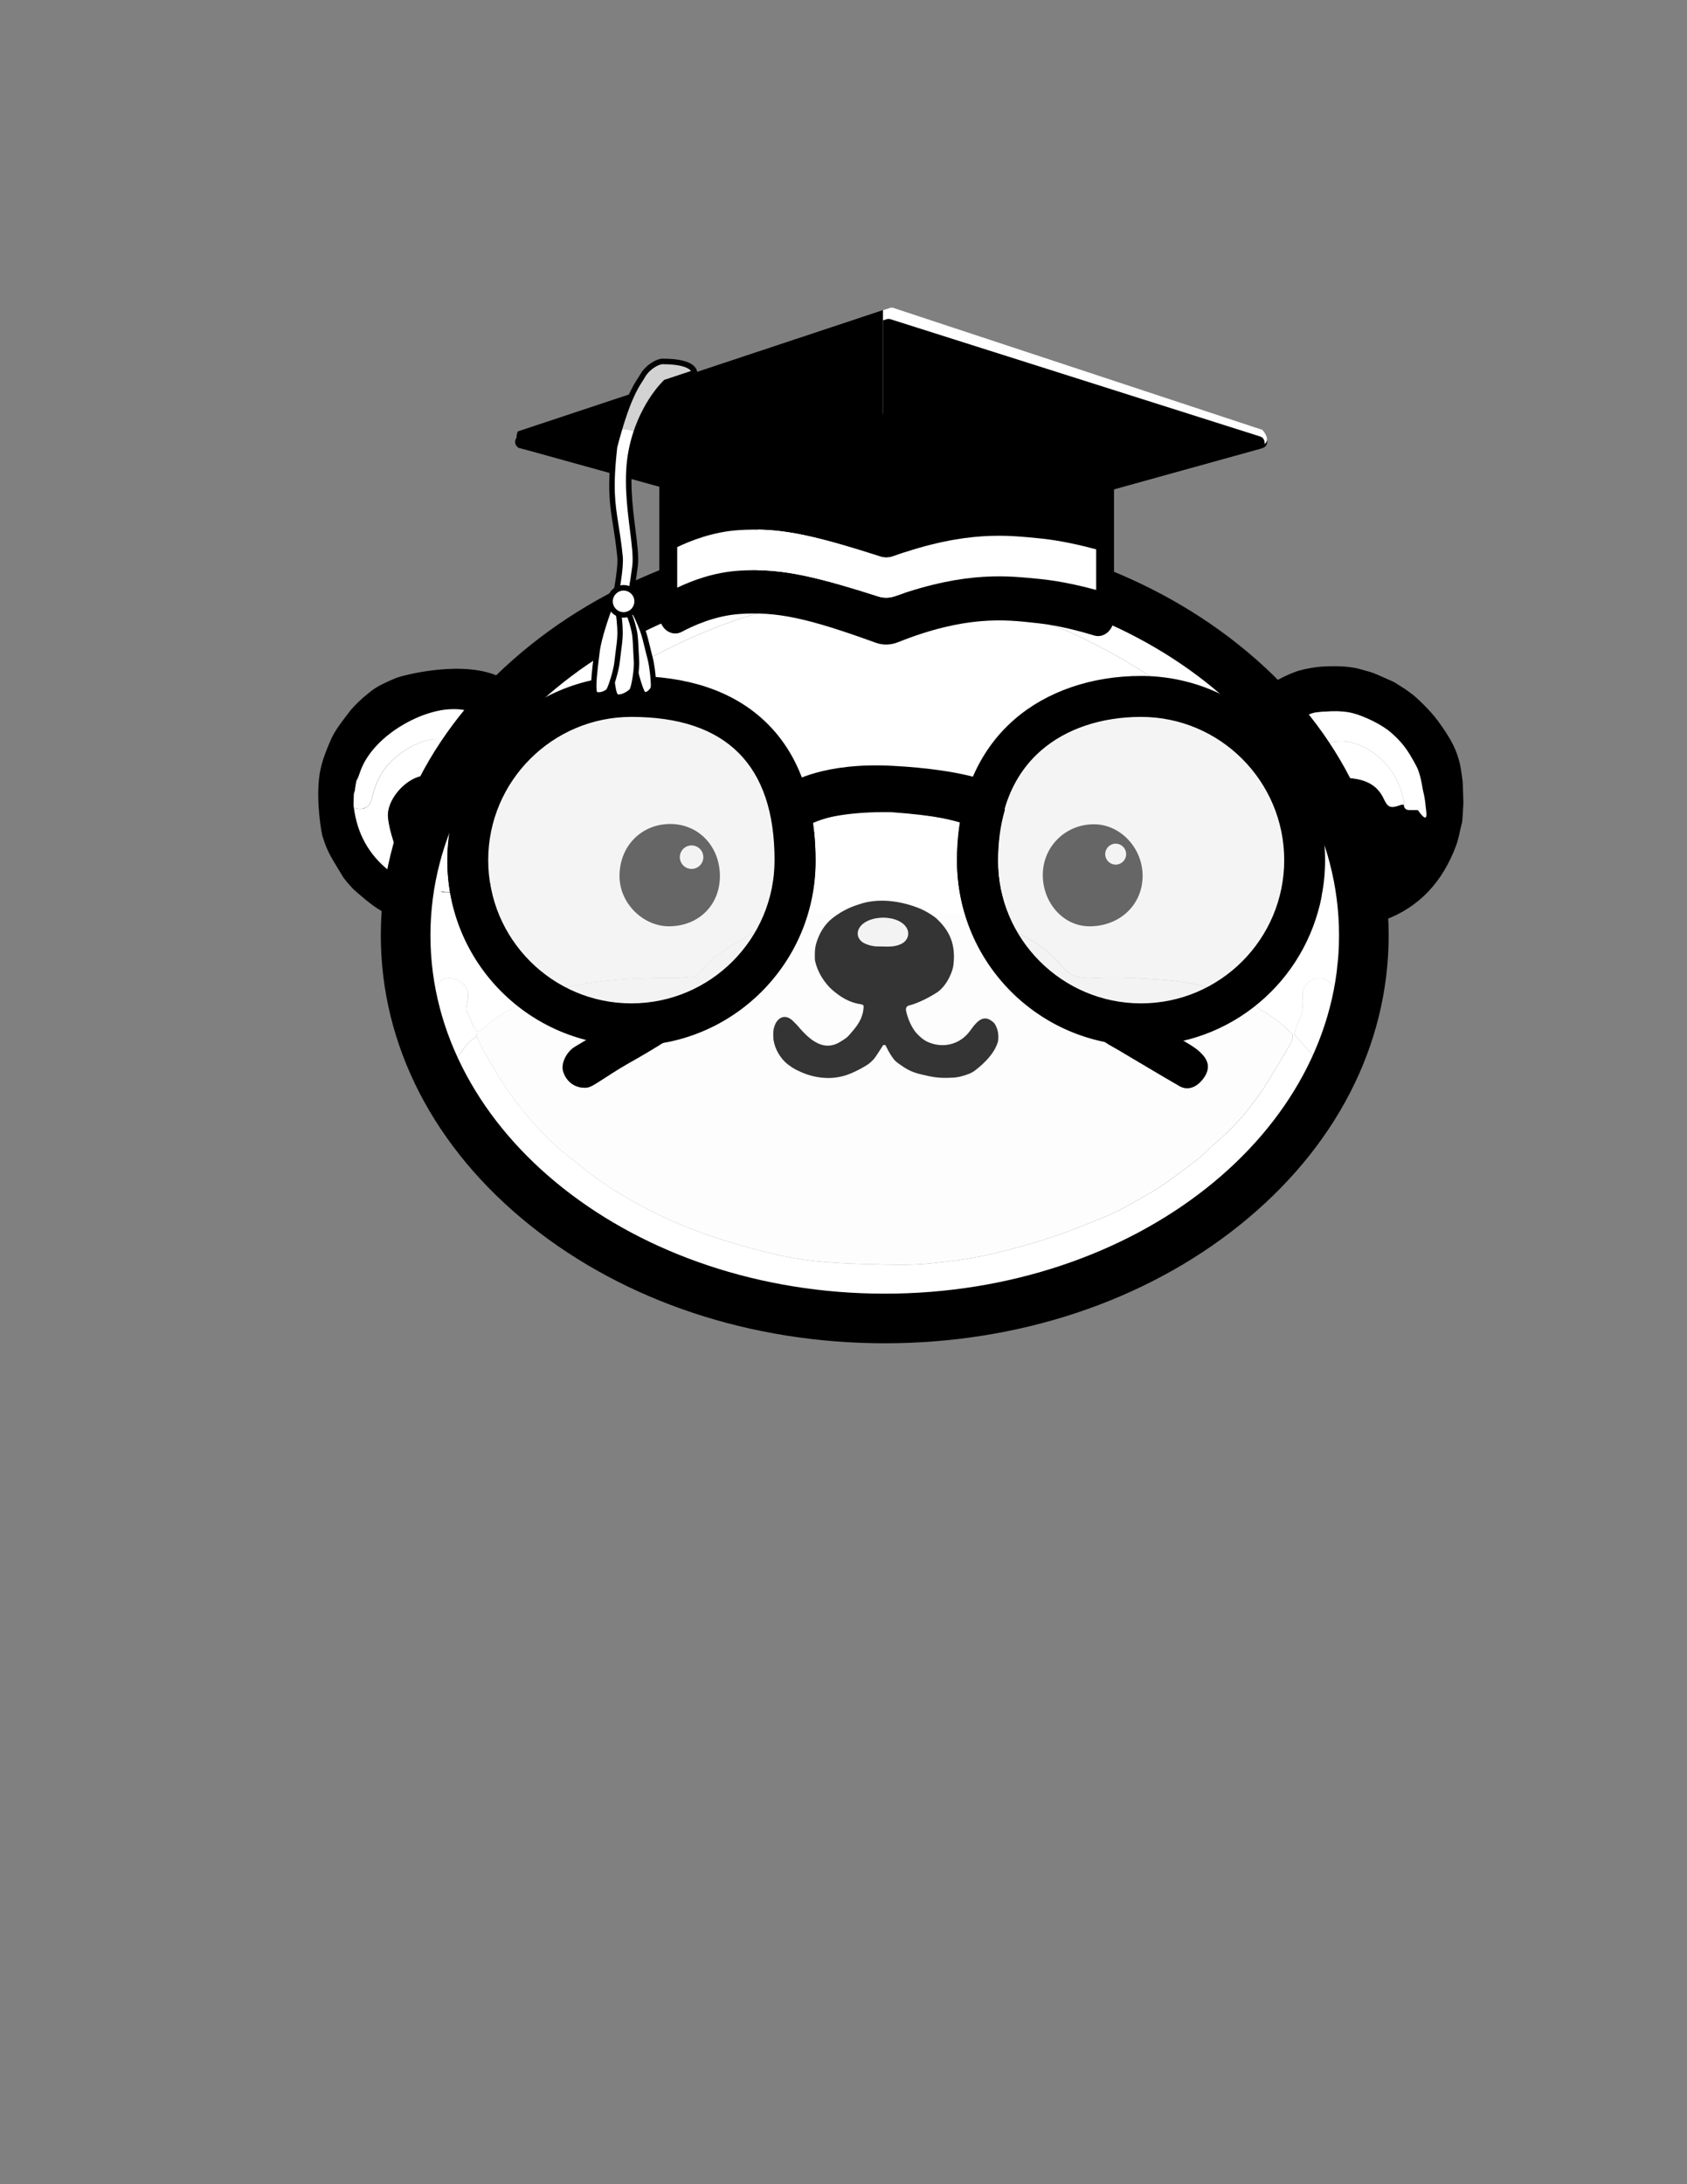 <?xml version="1.0" encoding="UTF-8"?>
<svg xmlns="http://www.w3.org/2000/svg" version="1.1" viewBox="0 0 612 792">
  <rect x="0" y="0" width="612" height="792" fill="#808080" stroke="none"/>
  <defs>
    <style>
      .cls-1 {
        fill: #dadada;
        opacity: .3;
      }

      .cls-1, .cls-2, .cls-3, .cls-4, .cls-5, .cls-6, .cls-7 {
        stroke-width: 0px;
      }

      .cls-2 {
        fill: #000;
      }

      .cls-3 {
        fill: #fdfdfd;
      }

      .cls-4 {
        fill: #d2d2d2;
      }

      .cls-5 {
        fill: #fff;
      }

      .cls-6 {
        fill: #f3f3f3;
      }

      .cls-7 {
        fill: #343434;
      }
    </style>
  </defs>
  <g id="Oscar">
    <g id="OSCAR_HIMSELF" data-name="OSCAR HIMSELF">
      <g id="Oscar_Left_Ear" data-name="Oscar Left Ear">
        <path class="cls-2" d="M145.67,314.82c-7.55-5.89-11.82-13.62-13.02-23.09-.17-1.45-.07-2.96.03-4.35.1-1.4.52-3.72,1.35-6.55,6.45-14.88,18.17-24.67,32.56-22.83,2.48.32,4.84,1.14,7.18,1.99.11.04.2.08.3.12,3.34-4.53,6.83-8.91,10.4-13.16-.76-.29-1.71-.77-3.02-1.42-12.75-6.34-34.35-.97-37.88.34-2.42,1.07-6.16,2.59-8.64,4.49s-6.18,5.06-8.44,8.08c-2.26,3.01-4.94,6.26-6.52,9.91s-2.86,6.84-3.67,10.5c-1.81,8.11-.3,19.92.6,24.07,1.25,4.08,2.14,5.87,3.24,7.85s2.94,4.91,4.4,7.37v.02c.8,1.08,1.78,2.17,2.01,2.47.23.29.65.71.97,1.05.31.34.55.65.98,1.02.43.37,5.88,5.32,9.35,7.31,2.09,1.19,4.1,2.5,6.47,3.1.08.02.15.05.23.07.27-5.95,1.08-11.8,2.36-17.52-.35-.17-.76-.44-1.25-.82Z"/>
        <path class="cls-5" d="M145.83,311.89c-.05.31-.1.63-.15.94-.03.8-.14.97-.26,1.58-.62,3.43-.88,3.71-4.02,1.53-7.55-5.89-11.82-13.62-13.02-23.09,3.43,1.22,5.83.02,6.59-3.45,1.31-5.94,4.01-11.05,8.77-14.93,6.49-5.28,13.79-8.52,22.29-4.94-2.54,3.8-5.08,7.59-7.61,11.39-1.77-.25-3.79.18-5.49.52-6.12,1.23-12.71,8.82-12.14,14.96.5,5.36,3.39,13.21,5.05,15.48Z"/>
        <path class="cls-5" d="M166.03,269.54c-8.5-3.58-15.87-.37-22.36,4.92-4.76,3.88-7.46,8.98-8.77,14.93-.76,3.46-3.17,4.67-6.59,3.45-.17-1.45.07-3.76.03-4.35s.14-1.16.4-1.86c.05-.74.48-3.26.58-3.63s.12.46,1.39-3.29c4.42-12.57,21.29-22.05,32.59-22.54,4.09-.18,5.74.34,8.05,1.27,4.1,1.66,4.38.49-.77,5.23-1.82,1.68-3.03,3.92-4.53,5.9Z"/>
        <path class="cls-2" d="M145.83,311.89c-1.78-2.26-4.58-10.16-5.08-15.53-.57-6.15,6.02-13.74,12.14-14.96,1.7-.34,3.81-.85,5.58-.6-2.29,4.78-4.65,9.54-6.86,14.36-2.15,4.69-3.84,9.54-4.8,14.63-.13.71-.13,1.61-.98,2.1Z"/>
      </g>
      <g id="Oscar_Right_Ear" data-name="Oscar Right Ear">
        <path class="cls-2" d="M471.85,260.49c.45-.3.98-.48,1.31-.65,0,0,2.82-1.53,5.15-1.53,13.27-1.64,18.21,1.88,22.89,7.18,8.1,8.89,11.14,15.31,11.89,20.05,3.83,16.16-5.48,25.62-5.48,25.62-2.04,2.53-3.95,4.09-7.06,5.72-1.04.42-1.95.65-2.65.54,1.32,5.54,2.39,11.11,3.24,16.69.25-.15.54-.27.86-.39,13.16-4.82,21.49-14.29,26.27-27.21.9-2.43,1.26-4.98,1.91-7.46,0,0,.16-.43.26-1.06.1-.63.28-4.28.42-6.42,0-.35,0-.71,0-1.06-.06-1.98-.14-4.39-.18-5.95-.05-1.57-.39-3.39-.49-4.2-.99-7.88-4.05-12.78-8.64-19.08-2.79-3.83-7.95-8.59-9.13-9.46-1.18-.87-2.12-1.65-3.93-2.75-1.81-1.11-2.51-1.65-3.35-2.01-.84-.36-2.67-1.21-3.53-1.57s-3.11-1.43-4.53-1.83-1.67-.47-3.5-.98c-1.83-.51-3.53-.81-6-.99-2.46-.19-6.41-.12-8.37.04-1.97.16-5.33.69-7.74,1.38s-7.12,2.69-10.27,4.9c-.1.07-.2.11-.3.14,3.98,3.9,7.62,8.03,10.95,12.36Z"/>
        <path class="cls-2" d="M514.53,306.58c-.89,1.93-1.42,2.78-2.98,4.86-2.42,3.36-4.68,4.67-7.15,6.8-1.93,1.62-4.85.71-5.16-1.68-1.43-11.16-6.11-21.11-11.24-30.91-.49-.93-1.26-1.8-1.08-2.99.89-.19,1.79-.59,2.65-.52,5.36.41,9.94,2.17,12.42,7.46,1.53,3.28,2.46,3.58,6.07,2.3.37-.13.81-.1,1.21-.15.08,1.38.8,2.01,2.19,1.97.96-.03,1.93.03,2.9.04,1.02.35,2.84,1.81,2.84,1.81.43,3.21-1.28,7.65-1.44,7.97-.19.71-.34,1.12-1.22,3.05Z"/>
        <path class="cls-5" d="M479.32,266.05c-.15-.22-.8-1.59-1.76-2.75s-3.05-3.99-2.75-4.19c2.02-.93,3.31-.85,4.82-1.03,4.75-.26,6.68-.24,9.28.16,4.18.61,10.55,3.52,14.52,6.43,2.16,1.7,5.4,4.56,8,8.89,2.81,4.69,2.95,5.34,3.53,7.13s1.27,5.96,1.27,5.96c.53,2.14.8,3.88.89,5.1.15,2.12,1.62,8.19-2.76,2-.97-.02-1.93-.08-2.9-.04-1.39.05-2.11-.59-2.19-1.97.02-.41.13-.84.05-1.23-1.46-6.93-4.79-12.83-10.45-17.07-5.07-3.79-10.78-5.82-17.29-3.99-.36-.03-.69-.83-.85-1.08l-1.4-2.33Z"/>
        <path class="cls-5" d="M478.6,269.59c.99-.03,2.04.13,2.97-.13,6.51-1.83,12.22.2,17.29,3.99,5.66,4.23,8.99,10.14,10.45,17.07.08.39-.03.82-.05,1.23-.41.05-.84.02-1.21.15-3.61,1.29-4.53.98-6.07-2.3-2.47-5.29-7.05-7.05-12.42-7.46-.87-.07-1.77.33-2.65.52-.78-.33-1.44-.84-1.78-1.62-1.8-4.04-4.09-7.78-6.53-11.45Z"/>
      </g>
      <g id="Oscar_Head_Shape" data-name="Oscar Head Shape">
        <path class="cls-5" d="M437.51,246.03c-1.26-.99-6.57-5.14-7.02-5.47s-1.41-1.06-2.63-1.9-3.66-2.51-5.33-3.62-4.57-3.02-5.69-3.8-6.07-3.44-8.69-4.86-9.48-2.28-12.16-3.54-5.51-2.22-7.95-3.1-12.68-4.35-15.55-5.32-4.93-1.2-4.93-1.2l-3.51-.98-6.99-1.69-4.99-.98-9.23-1.79c-2.01-.16-4.18-.6-7.72-.78-.65-.03-4.06-.24-7.08-.13-4.62-.24-9.58-.19-11.1-.23-1.34,0-3.89.01-4.41,0-3.9-.02-11.33.79-12.82,1.08s-4.34.8-5.4,1.04-3.07.63-3.42.69-.53.07-.76.1-3.55.75-3.78.81-.8.08-1.21.19-2.29.62-2.98.74-1.19.18-1.45.27-2.01.63-2.55.72-1.16.23-1.83.38-2.25.62-2.63.73-2.64.8-3.05.86-.63.12-.94.18c-4.31.57-7.38,2.43-7.82,2.5s-1.21.24-1.7.4l-2.31.84-2.15.83c-2.01.6-5.05.35-6.26.86-6.31,2.67-17.96,8.6-18.48,8.94s-1.41.97-1.73,1.1-10.78,6.74-11.62,7.26-2.44,1.7-3.36,2.29l-3.31,2.14c-2.22,1.45-4.33,3.7-4.8,4.06s-2.26,1.55-2.26,1.55c-1,.83-.81.72-2.25,1.99-3.46,3.06-11.56,4.55-14.75,7.89-.45.47-.77.88-1.41,1.55s-3.97,4.5-3.97,4.5c-.39.43-.41.46-.73.83s-1.49,1.78-1.78,2.14-.47.6-.69.88-.97,1.2-1.3,1.62-.5.55-.75.83l-1.95,2.57c-.32.42-5.93,8.45-6.32,9.08s-.49.87-.74,1.31l-1.46,2.55c-.23.41-3.07,8.77-3.5,12.02-1.51,7.41-1.72,8.06-2.13,10.02-.07.35-.16,1.81-.16,3.04-.28.88-.42,1.03-.48,1.28l-.98,2.17c-.62,1.55-1.97,5.72-2.21,7.48-.04,1.18.87,2.37,2.46,2.14,1.36-.2,5.86,1.46,6.28-1.08.89-5.45,3.04-10.47,5.24-15.47,4.7-10.69,10.82-20.45,18.35-29.43,7.31-8.71,15.53-16.42,24.39-23.4,8.05-6.35,16.58-12.04,25.79-16.74,11.55-5.89,23.34-11.01,35.84-14.55,13.33-3.77,26.91-5.76,40.71-6.29,12.7-.48,25.36.13,37.8,2.97,6.06,1.38,12.08,2.92,18.06,4.58,6.56,1.82,13.18,3.67,19.29,6.62,12.26,5.91,24.13,12.5,34.96,20.89,12.09,9.37,23.01,19.91,32.25,32.05,8.06,10.6,14.74,22.07,18.4,35.07,1.37,5.84,4.88,4.83,10.48,5.03,0-1.43-.38-2.35-.6-3.13-1.89-7.75-7.57-31.53-10.8-38.84-13.08-21.44-27.5-27.28-35.14-33.15-.91-.8-1.36-1.23-2.62-2.21Z"/>
        <path class="cls-3" d="M343.26,355.78c4.88-6.6,2.19-19.84-6-23.75-.9-.29-2.31-1.18-2.13-2.18s2.44-.73,3.85-.64c12.32.78,17.9,3.56,25.63,6.87,7.55,3.36,14.96,7.3,20.21,13.8,3.26,4.03,6.77,5.07,11.56,4.77,8.39-.52,16.82.01,25.18.59,15.26,1.07,29.42,5.7,41.86,14.88,1.98,1.47,3.7,3.3,5.54,4.96.06,1.46-.42,2.75-1.17,3.99-3.82,6.31-7.31,12.8-11.66,18.79-4.46,6.15-9.44,11.77-15.28,16.65-2.23,1.86-4.09,4.12-6.43,5.88-5.8,4.37-11.48,8.88-17.83,12.51-4.96,2.84-9.83,5.84-15.12,8.02-6.5,2.68-12.98,5.39-19.68,7.59-8.35,2.74-16.81,5.07-25.39,6.9-6.13,1.31-12.37,2.01-18.61,2.67-6.82.73-13.63.51-20.43.36-8.45-.2-16.95-.46-25.3-1.62-8.27-1.14-16.41-3.26-24.47-5.58-9.54-2.75-18.89-6.13-27.81-10.4-9.54-4.57-18.76-9.79-27.12-16.45-4.41-3.52-8.99-6.86-13.02-10.78-4.52-4.38-8.69-9.12-12.52-14.16-4.59-6.02-8.37-12.53-12.04-19.12-.8-1.44-1.44-2.96-2.15-4.45.06-.61.12-1.22.18-1.82,2.47-.91,4.08-3.02,6.17-4.47,9.45-6.57,19.83-10.48,31.12-12.61,11.6-2.19,23.25-2.35,34.95-2.44,1.99-.01,3.97-.32,5.96-.37,1.39-.04,2.1-.98,2.79-1.88,4.49-5.84,10.81-9.28,16.99-12.81,5.55-3.17,11.5-5.46,17.67-7.28,5.83-1.71,7.4-1.75,13.3-3.05,3.73-.67,4.63-.03,4.91.46.63,1.08-6.36,3.69-9.96,11.59-1.39,2.61-1.27,4.67-.09,9.54,2.54,6.31,10.4,11.81,13.6,12.47,2.49.52,4.47-.52,2.34,4.75-1.22,4.47-5.75,8.65-5.75,8.65-5.36,3.71-8.33,4.8-15.67-1.98-1.78-1.64-3.39-3.99-3.39-3.99l-.02-.02c-2.02-2.34-4.45-2.23-6.52.3l-.05.05c-1.13,2.04-1,2.88-.87,5.63s2.53,7.46,5.05,9.2,9.73,4.13,12.31,4.19c9.55.09,12.77-2.22,14.52-3.21s4.24-3.6,4.24-3.6c1.29-1.34,2.03-2.3,2.51-3.81.08-.14.46-1.58,1.57-1.63,1.19,0,1.79.71,1.88,1.36s1.17,3.65,4.48,6.54c2.38,2.07,9.9,4.57,14.4,4.31s6.58-.42,8.4-1.06,5.9-3.44,9.11-7.62c1.6-2.08,1.87-3.61,1.84-6.28-.06-4.2-1.2-4.16-1.2-4.16-1.46-1.13-3.03-.99-5.36.64-1.26.87-2.03,2.42-2.89,3.62-2.45,3.39-7.41,5.24-11.22,4.5s-7.3-2.77-8.73-4.3-2.75-5.43-3.48-7.28c-.92-2.33.16-3.74,2.47-4.45s9.64-2.89,12.78-7.77ZM211.97,394.42c1.46.14,2.89-.68,4.32-1.56,3.8-2.37,7.48-4.91,11.39-7.11,4.98-2.8,9.92-5.7,14.72-8.79,3.34-2.15,4.19-5.41,2.69-8.39-1.79-3.56-5.84-5.5-9.33-4.44-2.88.87-5.44,2.38-8,3.94-6.36,3.89-12.81,7.63-19.19,11.49-3.12,1.89-5.1,6.1-4.3,8.86,1.04,3.57,3.99,5.96,7.69,6.01ZM404.16,364.28c-3.36.03-5.95,1.9-7.3,5.06-1.32,3.08.49,5.07,2.32,7.03,1.78,1.91,4.17,2.97,6.39,4.28,7.43,4.38,14.81,8.84,22.28,13.15,2.86,1.65,5.93.67,8.34-2.28,2.47-3.02,2.65-5.91.47-8.59-1.49-1.82-3.39-3.17-5.39-4.37-6.48-3.87-12.96-7.75-19.45-11.61-2.37-1.41-4.78-2.71-7.66-2.67Z"/>
        <path class="cls-5" d="M476.03,396.11c-2.91,7.58-13.5,27.62-36.93,44.71-10.26,6.37-21.6,15.81-52.8,27.11-13.13,4.52-51.53,10.16-67.34,10.16s-46.34-5.03-58.45-8.33-30.71-10.69-30.71-10.69c-9.15-4.49-17.98-9.54-26.25-15.52-7.37-5.34-13.69-11.74-19.52-18.7-.88-1.05-.71-2.82-2.36-3.26-1.35-1.82-1.21-1.52-4.04-5.46-2.83-3.94-5.32-8.9-9.41-16.05-.64-1.49-1.11-2.59-1.66-3.88.09-1.83-.89-3.36-1.64-4.84-1.43-2.83-1.42-5.3.72-7.71,2.36-2.66,3.92-6.07,7.32-7.75.71,1.48,1.35,3.01,2.15,4.45,3.66,6.59,7.45,13.1,12.04,19.12,3.83,5.03,8.01,9.77,12.52,14.16,4.04,3.92,8.61,7.26,13.02,10.78,8.36,6.66,17.58,11.88,27.12,16.45,8.92,4.27,18.27,7.65,27.81,10.4,8.05,2.32,16.2,4.43,24.47,5.58,8.35,1.15,16.85,1.42,25.3,1.62,6.8.16,13.61.37,20.43-.36,6.25-.66,12.48-1.37,18.61-2.67,8.59-1.83,17.04-4.16,25.39-6.9,6.69-2.2,13.18-4.91,19.68-7.59,5.28-2.18,10.16-5.18,15.12-8.02,6.35-3.63,12.03-8.14,17.83-12.51,2.34-1.77,4.2-4.02,6.43-5.88,5.84-4.88,10.82-10.49,15.28-16.65,4.34-5.99,7.84-12.48,11.66-18.79.75-1.24,1.24-2.53,1.17-3.99.2-.03.4-.06.6-.1,2.52,3.24,5.56,6.03,7.87,9.47.97,1.44,1.27,2.51.63,4.05-1.1,2.66-1.48,4.74-2.05,7.61"/>
        <path class="cls-5" d="M485.97,340.61c0-.62,1.01-1.88.92-2.54-.09-.66-.16-1.38-.23-2.06-.07-.68-.14-2.14-.18-2.95s-.29-2.22-.42-3.02c-.13-.8,0,0-.13-.96-.13-.96-.18-1.36-.28-2.06s0,0-.08-.97-.5-1.83-.62-2.78c-.02-.13-.06-.17-.06-.17l-.75-.03c-5.21-.25-6.39.86-7.96-4.72-3.66-12.99-10.33-24.47-18.4-35.07-9.23-12.14-20.15-22.69-32.25-32.05-10.83-8.39-22.71-14.98-34.96-20.89-6.11-2.95-12.73-4.8-19.29-6.62-5.98-1.66-12.01-3.2-18.06-4.58-12.45-2.83-25.1-3.45-37.8-2.97-13.8.52-27.38,2.51-40.71,6.29-12.5,3.54-24.29,8.65-35.84,14.55-9.21,4.7-17.74,10.39-25.79,16.74-8.86,6.99-17.09,14.69-24.39,23.4-7.53,8.98-13.65,18.74-18.35,29.43-2.2,5-4.34,10.02-5.24,15.47-.42,2.54-2.46,1.31-3.82,1.51-1.59.23-1.66-.92-1.62-2.1.09-2.57-.39-5.26-.53-7.88-1.79,3.87-2.99,11.61-3.09,12.35-.1.74-.32,2.33-.42,3.91-.11,1.58-.15,2.02-.22,2.94-.07.92-.54,5.51-.75,7.56-.21,2.04.39,12.45,1.89,16.69.35.43.71.87,1.17,1.44,1.17-1.67,2.23-3.51,4.48-3.79,1.8-.22,3.39.34,4.89,1.35,2.98,2.02,3.08,4.76,2.27,8.4-.21.96-.35,1.59.13,2.46,1.31,2.35,1.66,5.19,3.65,7.2,2.47-.91,4.08-3.02,6.17-4.47,9.45-6.57,19.83-10.48,31.12-12.61,11.6-2.19,23.25-2.35,34.95-2.44,1.99-.01,3.97-.32,5.96-.37,1.39-.04,2.1-.98,2.79-1.88,4.49-5.84,10.81-9.28,16.99-12.81,5.55-3.17,11.5-5.46,17.67-7.28,5.83-1.71,11.81-.51,17.72-1.82.33-.07.75.24,1.13.37,9.3-3.92,18.31-3.84,27.46,0,10.37-.16,20.23,1.16,29.54,5.31,7.55,3.36,14.96,7.3,20.21,13.8,3.26,4.03,6.77,5.07,11.56,4.77,8.39-.52,16.82.01,25.18.59,15.26,1.07,29.42,5.7,41.86,14.88,1.98,1.47,3.7,3.3,5.54,4.96.2-.03.4-.06.6-.1.43-1.41.64-2.94,1.34-4.19,1.68-3.03,1.94-6.15,1.66-9.54-.25-3,1.71-5.54,4.24-6.32,2.59-.8,5.17.26,6.98,2.86.18.26.34.59,1.23.33,0-2.77-.11-5.72.03-8.65.14-2.95.93-8.24.93-8.86Z"/>
        <path class="cls-5" d="M474.99,396.57c.57-2.87,1.98-5.42,3.08-8.08.64-1.54.34-2.6-.63-4.05-2.31-3.44-5.35-6.23-7.87-9.47.43-1.41.64-2.94,1.34-4.2,1.68-3.03,1.94-6.15,1.66-9.54-.25-3,1.71-5.54,4.24-6.32,2.59-.8,5.17.26,6.98,2.86.18.26.34.59,1.23.33,0-2.77-.11-5.72.03-8.65.14-2.95-.53-6.32.45-9.23.43.37.93,1.01.96,1.51.83,14.66-.67,29.39-5.75,43.28-1.17,3.19-2.36,6.37-3.7,9.48-.35.81-1.04,1.65-2.01,2.06Z"/>
        <path class="cls-5" d="M172.94,375.89c-3.4,1.67-4.97,5.09-7.32,7.75-2.13,2.4-2.15,4.88-.72,7.71.75,1.49,1.74,3.02,1.64,4.84-1.82-2.3-2.68-5.1-3.49-7.8-1.95-6.48-3.73-13.03-5.23-19.63-.87-3.83-1.66-7.75-1.29-11.76.35.43.71.87,1.17,1.44,1.17-1.67,2.23-3.51,4.48-3.79,1.8-.22,3.39.34,4.89,1.35,2.98,2.02,3.08,4.76,2.27,8.4-.21.96-.35,1.59.13,2.46,1.31,2.35,1.66,5.19,3.65,7.2-.06.61-.12,1.22-.18,1.82Z"/>
      </g>
      <path id="Oscar_Right_Whisker" data-name="Oscar Right Whisker" class="cls-2" d="M211.97,394.42c-3.71-.04-6.65-2.44-7.69-6.01-.8-2.75,1.17-6.97,4.3-8.86,6.38-3.86,12.83-7.6,19.19-11.49,2.56-1.56,5.11-3.07,8-3.94,3.49-1.05,7.54.89,9.33,4.44,1.5,2.98.64,6.24-2.69,8.39-4.8,3.1-9.74,5.99-14.72,8.79-3.91,2.2-7.59,4.74-11.39,7.11-1.43.89-2.86,1.71-4.32,1.56Z"/>
      <path id="Oscar_Left_Whisker" data-name="Oscar Left Whisker" class="cls-2" d="M404.16,364.28c2.88-.05,5.29,1.26,7.65,2.67,6.49,3.86,12.97,7.74,19.45,11.61,2.01,1.2,3.91,2.54,5.39,4.37,2.18,2.68,2,5.57-.47,8.59-2.41,2.95-5.49,3.93-8.34,2.28-7.47-4.31-14.85-8.77-22.28-13.15-2.21-1.31-4.6-2.36-6.39-4.28-1.83-1.96-3.64-3.95-2.32-7.03,1.35-3.16,3.94-5.03,7.3-5.06Z"/>
      <g id="Oscar_Nose_and_Mouth" data-name="Oscar Nose and Mouth">
        <path class="cls-7" d="M321.46,379.43c-.09-.33-.29-.53-.69-.53-.48,0-.56.34-.72.59s-2.32,3.68-3,4.49c-1.85,2.01-2.82,2.35-3.92,3.03s-3.12,1.62-3.12,1.62c-3.82,1.86-7.66,2.59-12.04,2.12s-7.7-2.17-7.7-2.17c-8.29-3.42-11.5-11.64-8.8-17.62.41-.89,2.86-4.31,6.57-.36l1.03,1.01c3.65,4.27,8.99,10.22,15.63,6.23,1.76-1.13,2.42-1.36,3.77-2.99s4.32-4.6,4.74-8.78c.14-1.37.26-1.77-.98-1.93-4.17-.61-7.41-2.65-10.5-5.37,0,0-4.75-4.07-6.09-10.59-.07-1.4-.16-4.06.47-6.12.93-3.03,2.23-5.56,4.53-7.93,0,0,3.92-4.02,10.7-6.11,8.59-3.13,18.12-.47,23.07,1.73,3.09,1.45,5.13,3.13,5.13,3.13,5.03,4.6,7.21,9.54,6.34,17.05-.17,1.84-2,7.06-5.71,9.77-1.92,1.29-6.63,3.98-10.45,4.91-.81.2-1.19.96-1.04,1.77.56,2.92,2.04,6.26,3.78,8.24,1.53,1.58,2.38,2.3,3.65,2.98,5.53,2.73,12.1,1.42,15.93-3.99,2.98-4.21,5.27-5.82,8.6-2.67,0,0,2.08,2.52,1.41,6.68-1.5,5.53-7.64,10.03-8.77,10.85s-4.32,1.99-7.08,2.27c-3.22.15-5.65.25-9.37-.56-4.29-.94-6.4-1.38-9.86-3.84-.46-.36-1.72-1.06-2.64-2.15-.64-.86-1.65-2.17-2.88-4.77ZM319.6,343.19c2.87.1,5.2.13,7.36-.94,2.8-1.39,3.33-4.56,1.16-6.81-3.52-3.66-12.39-3.54-15.76.22-1.98,2.22-1.43,5.07,1.23,6.37,2.08,1.02,4.28,1.23,6.01,1.16Z"/>
        <path class="cls-6" d="M319.6,343.19c-1.73.07-3.94-.14-6.01-1.16-2.65-1.31-3.21-4.16-1.23-6.37,3.36-3.75,12.24-3.88,15.76-.22,2.17,2.25,1.64,5.42-1.16,6.81-2.16,1.07-4.49,1.04-7.36.94Z"/>
      </g>
      <g id="Oscar_Eyes" data-name="Oscar Eyes">
        <g id="Oscar_Right_Eye" data-name="Oscar Right Eye">
          <path class="cls-7" d="M395.15,335.88c-9.3-.03-16.86-8.39-16.85-18.63.01-10.3,8.28-18.44,18.67-18.36,9.55.07,17.59,8.68,17.54,18.78-.05,10.46-8.32,18.25-19.36,18.22Z"/>
          <circle class="cls-3" cx="404.74" cy="309.72" r="3.8"/>
        </g>
        <g id="Oscar_Left_Eye" data-name="Oscar Left Eye">
          <path class="cls-7" d="M261.16,317.41c.13,10.6-7.55,18.36-18.3,18.47-9.56.1-18.12-8.39-18.12-18.18,0-10.75,7.64-18.5,17.62-18.9,10.64-.43,18.67,7.76,18.8,18.62Z"/>
          <circle class="cls-3" cx="250.89" cy="310.81" r="4.26"/>
        </g>
      </g>
      <path id="Outline" class="cls-2" d="M320.96,487.08c-48.46,0-94.1-15.15-128.52-42.66-35.01-27.98-54.29-65.36-54.29-105.26s19.28-77.28,54.29-105.26c34.42-27.51,80.06-42.66,128.52-42.66s94.1,15.15,128.52,42.66c35.01,27.98,54.29,65.36,54.29,105.26s-19.28,77.28-54.29,105.26c-34.42,27.51-80.06,42.66-128.52,42.66ZM320.96,209.25c-90.88,0-164.81,58.28-164.81,129.92s73.93,129.92,164.81,129.92,164.81-58.28,164.81-129.92-73.93-129.92-164.81-129.92Z"/>
    </g>
    <g id="Glasses">
      <g id="Nosebit">
        <path class="cls-2" d="M359.47,303.62s-4.63-6.73-36.19-9.58c-28.69-.53-36.19,9.58-36.19,9.58v-19.89s11.61-7.37,36.65-6.04c25.93,1.37,35.73,6.04,35.73,6.04v19.89Z"/>
        <path class="cls-2" d="M323.28,287.84c-28.69-.43-36.19,7.72-36.19,7.72v6.65s7.5-8.15,36.19-7.72c31.56,2.29,36.19,7.72,36.19,7.72v-6.65s-4.63-5.43-36.19-7.72Z"/>
      </g>
      <g id="Left_Lens" data-name="Left Lens">
        <circle class="cls-1" cx="229.21" cy="311.89" r="58.13"/>
        <path class="cls-2" d="M229.05,378.67c-36.82,0-66.78-29.96-66.78-66.78s29.96-66.78,66.78-66.78c20.29,0,36.4,5.35,47.89,15.91,12.54,11.52,18.89,28.64,18.89,50.87,0,36.82-29.96,66.78-66.78,66.78ZM229.05,259.95c-28.64,0-51.94,23.3-51.94,51.94s23.3,51.94,51.94,51.94,51.94-23.3,51.94-51.94c0-34.46-17.48-51.94-51.94-51.94Z"/>
        <path class="cls-2" d="M280.53,319.51c-3.49,25.27-25.22,44.81-51.44,44.81s-47.7-19.3-51.38-44.36c-5.89-5.03-10.86-10.9-14.67-17.41-.48,3.21-.73,6.49-.73,9.84,0,36.82,29.96,66.78,66.78,66.78s66.78-29.96,66.78-66.78c0-3.8-.2-7.43-.57-10.92-3.78,6.75-8.79,12.85-14.78,18.06Z"/>
      </g>
      <g id="Right_lens" data-name="Right lens">
        <circle class="cls-1" cx="413.52" cy="311.89" r="58.13"/>
        <path class="cls-2" d="M413.94,378.67c-36.82,0-66.78-29.96-66.78-66.78,0-21.52,7.2-39.16,20.83-51.01,11.7-10.17,28.02-15.78,45.95-15.78,36.82,0,66.78,29.96,66.78,66.78s-29.96,66.78-66.78,66.78ZM413.94,259.95c-14.35,0-27.21,4.31-36.21,12.14-10.44,9.07-15.73,22.47-15.73,39.8,0,28.64,23.3,51.94,51.94,51.94s51.94-23.3,51.94-51.94-23.3-51.94-51.94-51.94Z"/>
        <path class="cls-2" d="M461.23,333.92c-8.2,17.91-26.29,30.39-47.24,30.39-28.64,0-51.94-23.3-51.94-51.94,0-6.86.84-13.09,2.49-18.69-2.72-6.93-4.21-14.37-4.21-22.12,0-.68.03-1.35.05-2.03-8.64,11.22-13.17,25.81-13.17,42.84,0,36.82,29.96,66.78,66.78,66.78,32.61,0,59.67-23.35,65.48-54.31-5.57,3.81-11.6,6.78-18.24,9.07Z"/>
      </g>
    </g>
  </g>
  <g id="Hat">
    <g id="Michael_Hat" data-name="Michael Hat">
      <g>
        <path class="cls-2" d="M187.83,162.29c-.12-2.29-.96-3.52,0-5.85l134.88-44.79c.38-.1.77-.1,1.15,0l133.91,44.24c1.92,2.04,1.94,4.44-.38,5.08l-134.11,35.05-135.45-33.73Z"/>
        <path class="cls-2" d="M322.66,199.64l-134.07-37.16c-2.31-.64-2.28-3.94.05-4.53l134.07-42.51c.38-.1.77-.1,1.15,0l134.07,42.51c2.33.59,2.36,3.88.05,4.53l-134.07,37.16c-.41.11-.84.11-1.25,0Z"/>
        <path class="cls-5" d="M457.92,155.85l-133.91-44.24c-.38-.1-.77-.1-1.15,0l-2.54.84v82.75l3.12.78,134.18-34.63c3.01-.49,2.23-3.46.31-5.5Z"/>
        <path class="cls-2" d="M456.99,158.22l-134.07-42.51c-.38-.1-.77-.1-1.15,0l-1.47.47v83.34l1.42.39c.41.11.84.11,1.25,0l134.07-37.16c2.31-.64,2.28-3.94-.05-4.53Z"/>
        <path class="cls-2" d="M400.91,223.88c0,1.94-1.57,3.36-3.18,2.87-4.43-1.36-12.82-3.68-20.64-4.51-10.91-1.17-25.93-3.52-52.47,7.08-1.94.77-4.04.81-5.99.11-26.16-9.5-37-11.5-50.53-10.57-9.32.64-17.58,4.36-22.08,6.79-1.68.91-3.6-.52-3.6-2.69v-58.39c0-1.44.89-2.68,2.11-2.92,5.3-1.06,19.37-3.81,27.54-4.8,10.22-1.24,34.81-3.09,49.59-3.09s34.83,2.61,50.85,4.78c11.92,1.62,21.82,2.78,26.11,3.27,1.3.15,2.28,1.42,2.28,2.95v59.12Z"/>
        <path class="cls-2" d="M321.33,157.93c-13.42,0-34.9,1.35-46.4,2.43v54.51c10.78.2,21.92,3.55,43.36,10.46,1.76.6,3.11,1.44,6.08.08.71-.32,1.29-.51,2.08-.8v-66.6c-1.76-.05-3.48-.09-5.12-.09Z"/>
        <path class="cls-2" d="M321.48,233.72c-1.29,0-2.58-.22-3.81-.67-24.8-9-35.87-11.34-49.38-10.41-8.94.62-16.94,4.3-20.91,6.44-1.8.97-3.87.8-5.54-.45-1.67-1.25-2.66-3.37-2.66-5.69v-58.39c0-3.3,2.02-6.1,4.8-6.66,5.61-1.12,19.55-3.84,27.75-4.83,10.46-1.27,35.11-3.11,49.93-3.11s34.1,2.48,51.22,4.81c12.13,1.65,22.26,2.83,26.05,3.27,2.97.34,5.21,3.23,5.21,6.73v59.12c0,2.11-.82,4.06-2.25,5.35-1.43,1.29-3.25,1.73-4.99,1.19-4.24-1.3-12.48-3.59-20.11-4.41l-1.64-.18c-10.51-1.16-24.9-2.74-49.49,7.08-1.35.54-2.77.81-4.19.81ZM273.69,214.86c12.06,0,23.73,2.89,45.9,10.94,1.28.47,2.7.44,3.98-.07,25.91-10.35,41.1-8.67,52.19-7.45l1.62.18c7.58.81,15.64,2.97,20.27,4.35v-57.3c-4.94-.57-14.3-1.68-25.52-3.21-16.94-2.3-36.2-4.76-50.48-4.76s-38.94,1.82-49.26,3.07c-7.74.94-20.86,3.47-26.74,4.64v56.4c4.65-2.4,12.95-5.96,22.24-6.6,1.97-.14,3.88-.21,5.78-.21Z"/>
        <path class="cls-5" d="M268.1,206.94c13.53-.82,24.37.95,50.53,9.35,1.95.63,4.05.59,5.99-.09,26.54-9.38,41.56-7.3,52.47-6.27,7.78.74,16.12,2.77,20.57,3.98v-14.72c-4.45-1.2-12.79-3.24-20.57-3.98-11.02-1.04-26.22-3.15-53.25,6.55-1.43.51-2.98.53-4.42.07-26.73-8.62-37.65-10.44-51.32-9.61-9.57.58-18.02,4.04-22.43,6.17v14.69c.12-.04.24-.08.35-.14,4.5-2.15,12.76-5.44,22.08-6Z"/>
        <path class="cls-5" d="M323.84,201.75c-1.43.51-2.98.53-4.42.07-22.19-7.16-33.48-9.62-44.49-9.78v14.72c10.88.16,22.03,2.57,43.7,9.53,1.95.63,4.05.59,5.99-.09,1.14-.4,2.25-.78,3.35-1.14v-14.72c-1.35.44-2.72.91-4.13,1.42Z"/>
      </g>
      <g id="Tissle_thingy" data-name="Tissle thingy">
        <g>
          <path class="cls-5" d="M251.93,135.16l-10.42,3.46s-9.29,8.72-12.45,24.72,2.37,33.69,1.32,41.98-2.31,13.74-2.31,13.74h-5.34s2.69-12.34,2.2-17.2c-1.62-16.24-4.38-18.85-1.98-39.88,5.17-19.79,8.54-22.78,10.31-25.91,1.55-2.75,5.13-5.01,7.2-5.01,11.86,0,11.47,4.11,11.47,4.11Z"/>
          <path class="cls-4" d="M240.58,131.05c-2.07,0-5.65,2.26-7.2,5.01-1.57,2.78-4.4,5.45-8.63,19.85,1.08-.19,2.15-.2,3.21,0,1.02.2,1.97.6,2.87,1.15,3.94-11.99,10.8-18.45,10.8-18.45l10.42-3.46s.39-4.11-11.47-4.11Z"/>
          <path class="cls-2" d="M228.86,220.05h-7.38l.26-1.21c.03-.12,2.65-12.24,2.19-16.89-.47-4.67-1.03-8.24-1.53-11.4-1.25-7.91-2.16-13.62-.44-28.7l.03-.14c4.4-16.84,7.58-21.74,9.48-24.67.34-.53.65-1,.92-1.47,1.63-2.89,5.48-5.52,8.07-5.52h.02c5.88,0,9.75.98,11.52,2.93.99,1.09.95,2.09.93,2.28l-.06.65-10.82,3.59c-1.19,1.2-9.17,9.67-12.01,24.03-1.9,9.62-.59,20.02.47,28.37.69,5.47,1.29,10.19.86,13.53-1.05,8.24-2.31,13.78-2.32,13.84l-.18.78ZM223.96,218.05h3.3c.38-1.78,1.31-6.51,2.12-12.87.39-3.1-.19-7.7-.86-13.03-1.07-8.5-2.41-19.08-.45-29.01,3.19-16.13,12.36-24.89,12.75-25.25l.16-.15,9.71-3.22c-.72-1-3.28-2.46-10.22-2.46h-.02c-1.71,0-4.96,2.08-6.33,4.5-.29.51-.61,1.01-.98,1.58-1.83,2.82-4.9,7.55-9.21,24.02-1.68,14.76-.79,20.35.44,28.09.5,3.18,1.08,6.78,1.55,11.51.41,4.1-1.3,13.03-1.97,16.3Z"/>
        </g>
        <g id="Tassles">
          <g>
            <path class="cls-5" d="M227.01,221.16s.47,10.4,1.85,15.92,3.54,14.88,5,14.86,2.54-1.29,3.03-2.2-.25-8.08-.98-10.76-1.8-7.75-2.74-10.33c-.71-1.95-3.85-9.82-5.01-8.65l-1.16,1.17Z"/>
            <path class="cls-2" d="M233.86,252.92c-1.69,0-2.72-2.6-5.5-13.8l-.45-1.8c-1.39-5.55-1.86-15.68-1.88-16.11l-.02-.43,1.47-1.47c.34-.34.8-.48,1.26-.37,1.9.42,4.38,6.7,5.36,9.38.65,1.79,1.35,4.66,1.96,7.2.29,1.21.57,2.34.8,3.21.62,2.31,1.63,10.09.89,11.47-.69,1.3-2.08,2.7-3.88,2.72h-.02ZM228.01,221.55c.11,2.01.62,10.57,1.8,15.3l.45,1.81c.9,3.63,2.74,11.07,3.8,12.3.86-.13,1.59-.95,1.98-1.67.26-.87-.34-7.37-1.06-10.04-.24-.89-.52-2.03-.82-3.26-.6-2.49-1.28-5.3-1.9-6.99-1.14-3.13-2.87-6.87-3.77-7.92l-.49.49Z"/>
          </g>
          <g>
            <path class="cls-5" d="M223.5,220.94s-2.47,10.67-2.14,16.38.59,15.4,2.69,15.45,4.04-1.2,5.01-2.11,2.08-8.29,1.85-11.06-.24-8.02-.81-10.71c-.43-2.03-2.56-10.24-4.58-9.1l-2.02,1.14Z"/>
            <path class="cls-2" d="M224.17,253.76s-.1,0-.15,0c-2.41-.06-3.02-4.33-3.55-14.52l-.1-1.85c-.33-5.78,2.06-16.22,2.17-16.66l.1-.42,2.4-1.35c.51-.29,1.09-.31,1.62-.07,2.48,1.12,4.2,8.93,4.39,9.81.4,1.89.53,4.88.65,7.52.05,1.25.11,2.41.18,3.31.2,2.35-.72,10.52-2.15,11.86-1.24,1.16-3.33,2.37-5.56,2.37ZM224.36,221.57c-.44,1.98-2.31,10.81-2.03,15.71l.1,1.86c.19,3.55.62,11.87,1.77,12.7h.01c1.56,0,3.24-1.01,4.18-1.88.66-.83,1.77-7.54,1.54-10.26-.08-.92-.13-2.11-.19-3.39-.11-2.56-.24-5.47-.61-7.2-.84-3.95-2.47-8.13-3.28-8.44l-1.49.9Z"/>
          </g>
          <g>
            <path class="cls-5" d="M221.02,220.57s-3.73,9.94-4.42,15.6c-.69,5.66-2.09,15.19-.42,15.67s3.41-.35,4.33-1.04,3.03-7.69,3.3-10.45,1.14-7.9,1.13-10.65c0-2.08-.33-10.54-2.13-9.84l-1.8.7Z"/>
            <path class="cls-2" d="M217.21,252.97c-.43,0-.87-.06-1.3-.18-1.95-.56-1.83-4.39-.51-14.89l.23-1.85c.69-5.71,4.32-15.41,4.47-15.83l.15-.41,2.2-.86c.48-.19.99-.13,1.42.16,1.87,1.27,2.04,8.43,2.05,10.59,0,1.91-.38,4.86-.73,7.45-.17,1.24-.32,2.4-.41,3.3-.24,2.4-2.29,10.09-3.69,11.13-.97.73-2.4,1.38-3.89,1.38ZM216.61,250.95c1.19.26,2.52-.32,3.32-.92.66-.73,2.64-7.01,2.92-9.76.09-.92.25-2.09.41-3.36.34-2.54.72-5.41.71-7.19-.01-3.4-.48-7.75-1.08-8.82l-1.1.43c-.7,1.92-3.63,10.13-4.22,14.97l-.23,1.85c-.47,3.73-1.43,11.41-.73,12.8Z"/>
          </g>
        </g>
        <g>
          <circle class="cls-5" cx="226.22" cy="218.05" r="4.91"/>
          <path class="cls-2" d="M226.22,223.96c-3.26,0-5.91-2.65-5.91-5.91s2.65-5.91,5.91-5.91,5.91,2.65,5.91,5.91-2.65,5.91-5.91,5.91ZM226.22,214.15c-2.15,0-3.91,1.75-3.91,3.91s1.75,3.91,3.91,3.91,3.91-1.75,3.91-3.91-1.75-3.91-3.91-3.91Z"/>
        </g>
      </g>
    </g>
  </g>
</svg>
